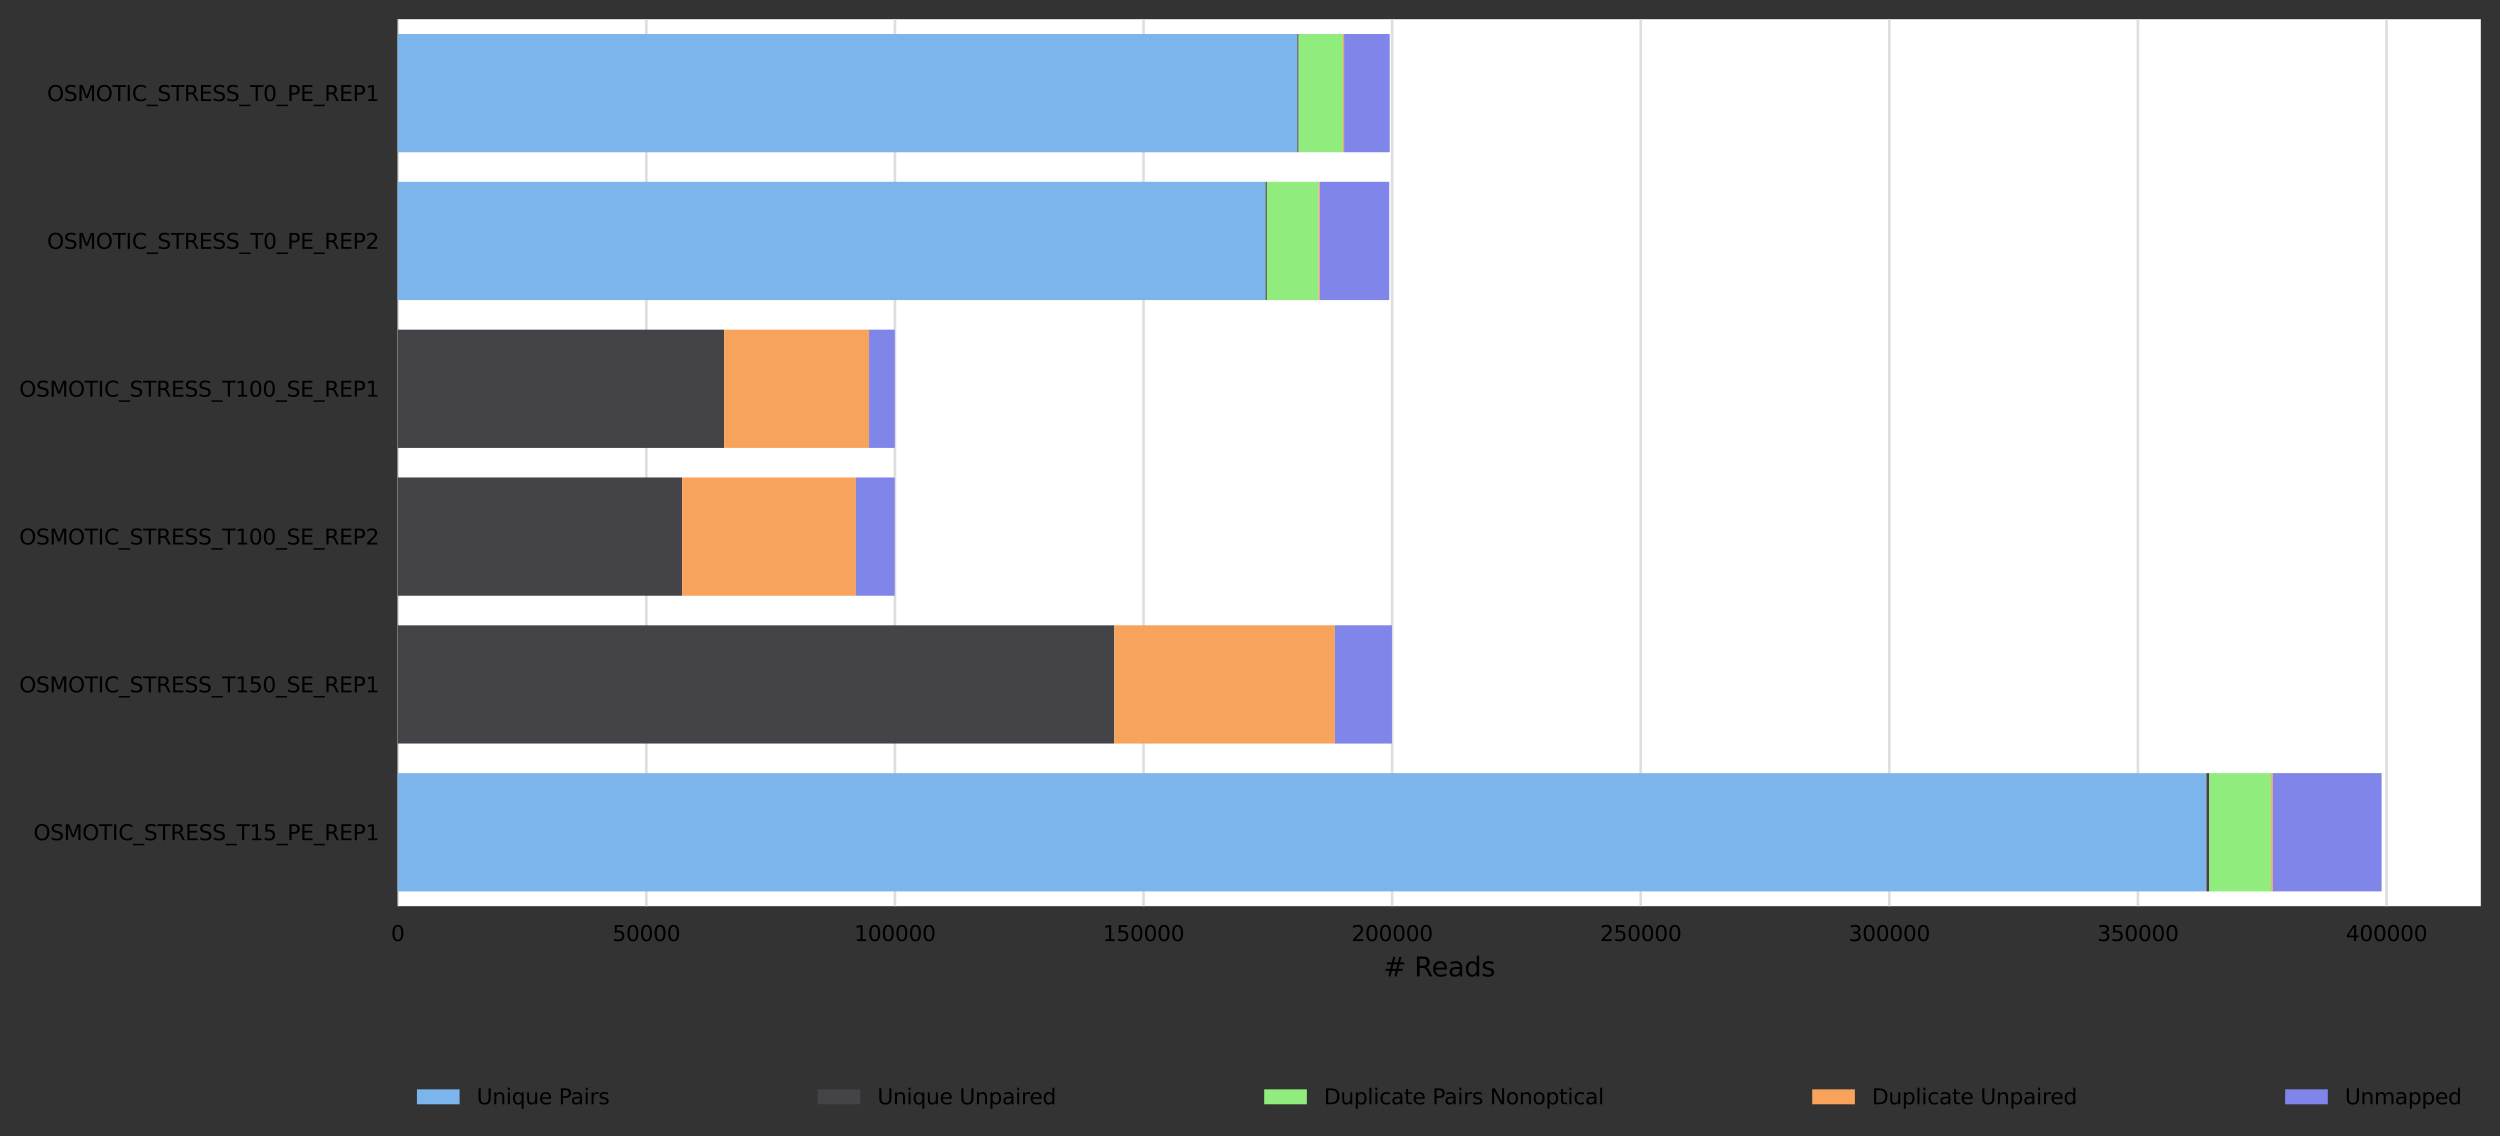 <?xml version="1.0" encoding="utf-8" standalone="no"?>
<!DOCTYPE svg PUBLIC "-//W3C//DTD SVG 1.1//EN"
  "http://www.w3.org/Graphics/SVG/1.1/DTD/svg11.dtd">
<svg xmlns:xlink="http://www.w3.org/1999/xlink" width="937.562pt" height="426.2pt" viewBox="0 0 937.562 426.2" xmlns="http://www.w3.org/2000/svg" version="1.1">
 <rect x="0" y="0" width="937.562" height="426.2" fill="#333333" stroke="none"/>
 <defs>
  <style type="text/css">*{stroke-linejoin: round; stroke-linecap: butt}</style>
 </defs>
 <g id="figure_1">
  <g id="axes_1">
   <g id="patch_1">
    <path d="M 149.162 339.84 
L 930.362 339.84 
L 930.362 7.2 
L 149.162 7.2 
z
" style="fill: #ffffff"/>
   </g>
   <g id="matplotlib.axis_1">
    <g id="xtick_1">
     <g id="line2d_1">
      <path d="M 149.162 339.84 
L 149.162 7.2 
" clip-path="url(#p7e48a213b3)" style="fill: none; stroke: #dedede; stroke-linecap: square"/>
     </g>
     <g id="text_1">
      <!-- 0 -->
      <g transform="translate(146.618 352.919)scale(0.08 -0.08)">
       <defs>
        <path id="DejaVuSans-30" d="M 2034 4250 
Q 1547 4250 1301 3770 
Q 1056 3291 1056 2328 
Q 1056 1369 1301 889 
Q 1547 409 2034 409 
Q 2525 409 2770 889 
Q 3016 1369 3016 2328 
Q 3016 3291 2770 3770 
Q 2525 4250 2034 4250 
z
M 2034 4750 
Q 2819 4750 3233 4129 
Q 3647 3509 3647 2328 
Q 3647 1150 3233 529 
Q 2819 -91 2034 -91 
Q 1250 -91 836 529 
Q 422 1150 422 2328 
Q 422 3509 836 4129 
Q 1250 4750 2034 4750 
z
" transform="scale(0.016)"/>
       </defs>
       <use xlink:href="#DejaVuSans-30"/>
      </g>
     </g>
    </g>
    <g id="xtick_2">
     <g id="line2d_2">
      <path d="M 242.393 339.84 
L 242.393 7.2 
" clip-path="url(#p7e48a213b3)" style="fill: none; stroke: #dedede; stroke-linecap: square"/>
     </g>
     <g id="text_2">
      <!-- 50000 -->
      <g transform="translate(229.668 352.919)scale(0.08 -0.08)">
       <defs>
        <path id="DejaVuSans-35" d="M 691 4666 
L 3169 4666 
L 3169 4134 
L 1269 4134 
L 1269 2991 
Q 1406 3038 1543 3061 
Q 1681 3084 1819 3084 
Q 2600 3084 3056 2656 
Q 3513 2228 3513 1497 
Q 3513 744 3044 326 
Q 2575 -91 1722 -91 
Q 1428 -91 1123 -41 
Q 819 9 494 109 
L 494 744 
Q 775 591 1075 516 
Q 1375 441 1709 441 
Q 2250 441 2565 725 
Q 2881 1009 2881 1497 
Q 2881 1984 2565 2268 
Q 2250 2553 1709 2553 
Q 1456 2553 1204 2497 
Q 953 2441 691 2322 
L 691 4666 
z
" transform="scale(0.016)"/>
       </defs>
       <use xlink:href="#DejaVuSans-35"/>
       <use xlink:href="#DejaVuSans-30" x="63.623"/>
       <use xlink:href="#DejaVuSans-30" x="127.246"/>
       <use xlink:href="#DejaVuSans-30" x="190.869"/>
       <use xlink:href="#DejaVuSans-30" x="254.492"/>
      </g>
     </g>
    </g>
    <g id="xtick_3">
     <g id="line2d_3">
      <path d="M 335.623 339.84 
L 335.623 7.2 
" clip-path="url(#p7e48a213b3)" style="fill: none; stroke: #dedede; stroke-linecap: square"/>
     </g>
     <g id="text_3">
      <!-- 100000 -->
      <g transform="translate(320.353 352.919)scale(0.08 -0.08)">
       <defs>
        <path id="DejaVuSans-31" d="M 794 531 
L 1825 531 
L 1825 4091 
L 703 3866 
L 703 4441 
L 1819 4666 
L 2450 4666 
L 2450 531 
L 3481 531 
L 3481 0 
L 794 0 
L 794 531 
z
" transform="scale(0.016)"/>
       </defs>
       <use xlink:href="#DejaVuSans-31"/>
       <use xlink:href="#DejaVuSans-30" x="63.623"/>
       <use xlink:href="#DejaVuSans-30" x="127.246"/>
       <use xlink:href="#DejaVuSans-30" x="190.869"/>
       <use xlink:href="#DejaVuSans-30" x="254.492"/>
       <use xlink:href="#DejaVuSans-30" x="318.115"/>
      </g>
     </g>
    </g>
    <g id="xtick_4">
     <g id="line2d_4">
      <path d="M 428.853 339.84 
L 428.853 7.2 
" clip-path="url(#p7e48a213b3)" style="fill: none; stroke: #dedede; stroke-linecap: square"/>
     </g>
     <g id="text_4">
      <!-- 150000 -->
      <g transform="translate(413.583 352.919)scale(0.08 -0.08)">
       <use xlink:href="#DejaVuSans-31"/>
       <use xlink:href="#DejaVuSans-35" x="63.623"/>
       <use xlink:href="#DejaVuSans-30" x="127.246"/>
       <use xlink:href="#DejaVuSans-30" x="190.869"/>
       <use xlink:href="#DejaVuSans-30" x="254.492"/>
       <use xlink:href="#DejaVuSans-30" x="318.115"/>
      </g>
     </g>
    </g>
    <g id="xtick_5">
     <g id="line2d_5">
      <path d="M 522.084 339.84 
L 522.084 7.2 
" clip-path="url(#p7e48a213b3)" style="fill: none; stroke: #dedede; stroke-linecap: square"/>
     </g>
     <g id="text_5">
      <!-- 200000 -->
      <g transform="translate(506.814 352.919)scale(0.08 -0.08)">
       <defs>
        <path id="DejaVuSans-32" d="M 1228 531 
L 3431 531 
L 3431 0 
L 469 0 
L 469 531 
Q 828 903 1448 1529 
Q 2069 2156 2228 2338 
Q 2531 2678 2651 2914 
Q 2772 3150 2772 3378 
Q 2772 3750 2511 3984 
Q 2250 4219 1831 4219 
Q 1534 4219 1204 4116 
Q 875 4013 500 3803 
L 500 4441 
Q 881 4594 1212 4672 
Q 1544 4750 1819 4750 
Q 2544 4750 2975 4387 
Q 3406 4025 3406 3419 
Q 3406 3131 3298 2873 
Q 3191 2616 2906 2266 
Q 2828 2175 2409 1742 
Q 1991 1309 1228 531 
z
" transform="scale(0.016)"/>
       </defs>
       <use xlink:href="#DejaVuSans-32"/>
       <use xlink:href="#DejaVuSans-30" x="63.623"/>
       <use xlink:href="#DejaVuSans-30" x="127.246"/>
       <use xlink:href="#DejaVuSans-30" x="190.869"/>
       <use xlink:href="#DejaVuSans-30" x="254.492"/>
       <use xlink:href="#DejaVuSans-30" x="318.115"/>
      </g>
     </g>
    </g>
    <g id="xtick_6">
     <g id="line2d_6">
      <path d="M 615.314 339.84 
L 615.314 7.2 
" clip-path="url(#p7e48a213b3)" style="fill: none; stroke: #dedede; stroke-linecap: square"/>
     </g>
     <g id="text_6">
      <!-- 250000 -->
      <g transform="translate(600.044 352.919)scale(0.08 -0.08)">
       <use xlink:href="#DejaVuSans-32"/>
       <use xlink:href="#DejaVuSans-35" x="63.623"/>
       <use xlink:href="#DejaVuSans-30" x="127.246"/>
       <use xlink:href="#DejaVuSans-30" x="190.869"/>
       <use xlink:href="#DejaVuSans-30" x="254.492"/>
       <use xlink:href="#DejaVuSans-30" x="318.115"/>
      </g>
     </g>
    </g>
    <g id="xtick_7">
     <g id="line2d_7">
      <path d="M 708.544 339.84 
L 708.544 7.2 
" clip-path="url(#p7e48a213b3)" style="fill: none; stroke: #dedede; stroke-linecap: square"/>
     </g>
     <g id="text_7">
      <!-- 300000 -->
      <g transform="translate(693.274 352.919)scale(0.08 -0.08)">
       <defs>
        <path id="DejaVuSans-33" d="M 2597 2516 
Q 3050 2419 3304 2112 
Q 3559 1806 3559 1356 
Q 3559 666 3084 287 
Q 2609 -91 1734 -91 
Q 1441 -91 1130 -33 
Q 819 25 488 141 
L 488 750 
Q 750 597 1062 519 
Q 1375 441 1716 441 
Q 2309 441 2620 675 
Q 2931 909 2931 1356 
Q 2931 1769 2642 2001 
Q 2353 2234 1838 2234 
L 1294 2234 
L 1294 2753 
L 1863 2753 
Q 2328 2753 2575 2939 
Q 2822 3125 2822 3475 
Q 2822 3834 2567 4026 
Q 2313 4219 1838 4219 
Q 1578 4219 1281 4162 
Q 984 4106 628 3988 
L 628 4550 
Q 988 4650 1302 4700 
Q 1616 4750 1894 4750 
Q 2613 4750 3031 4423 
Q 3450 4097 3450 3541 
Q 3450 3153 3228 2886 
Q 3006 2619 2597 2516 
z
" transform="scale(0.016)"/>
       </defs>
       <use xlink:href="#DejaVuSans-33"/>
       <use xlink:href="#DejaVuSans-30" x="63.623"/>
       <use xlink:href="#DejaVuSans-30" x="127.246"/>
       <use xlink:href="#DejaVuSans-30" x="190.869"/>
       <use xlink:href="#DejaVuSans-30" x="254.492"/>
       <use xlink:href="#DejaVuSans-30" x="318.115"/>
      </g>
     </g>
    </g>
    <g id="xtick_8">
     <g id="line2d_8">
      <path d="M 801.774 339.84 
L 801.774 7.2 
" clip-path="url(#p7e48a213b3)" style="fill: none; stroke: #dedede; stroke-linecap: square"/>
     </g>
     <g id="text_8">
      <!-- 350000 -->
      <g transform="translate(786.504 352.919)scale(0.08 -0.08)">
       <use xlink:href="#DejaVuSans-33"/>
       <use xlink:href="#DejaVuSans-35" x="63.623"/>
       <use xlink:href="#DejaVuSans-30" x="127.246"/>
       <use xlink:href="#DejaVuSans-30" x="190.869"/>
       <use xlink:href="#DejaVuSans-30" x="254.492"/>
       <use xlink:href="#DejaVuSans-30" x="318.115"/>
      </g>
     </g>
    </g>
    <g id="xtick_9">
     <g id="line2d_9">
      <path d="M 895.005 339.84 
L 895.005 7.2 
" clip-path="url(#p7e48a213b3)" style="fill: none; stroke: #dedede; stroke-linecap: square"/>
     </g>
     <g id="text_9">
      <!-- 400000 -->
      <g transform="translate(879.735 352.919)scale(0.08 -0.08)">
       <defs>
        <path id="DejaVuSans-34" d="M 2419 4116 
L 825 1625 
L 2419 1625 
L 2419 4116 
z
M 2253 4666 
L 3047 4666 
L 3047 1625 
L 3713 1625 
L 3713 1100 
L 3047 1100 
L 3047 0 
L 2419 0 
L 2419 1100 
L 313 1100 
L 313 1709 
L 2253 4666 
z
" transform="scale(0.016)"/>
       </defs>
       <use xlink:href="#DejaVuSans-34"/>
       <use xlink:href="#DejaVuSans-30" x="63.623"/>
       <use xlink:href="#DejaVuSans-30" x="127.246"/>
       <use xlink:href="#DejaVuSans-30" x="190.869"/>
       <use xlink:href="#DejaVuSans-30" x="254.492"/>
       <use xlink:href="#DejaVuSans-30" x="318.115"/>
      </g>
     </g>
    </g>
    <g id="text_10">
     <!-- # Reads -->
     <g transform="translate(518.815 366.181)scale(0.1 -0.1)">
      <defs>
       <path id="DejaVuSans-23" d="M 3272 2816 
L 2363 2816 
L 2100 1772 
L 3016 1772 
L 3272 2816 
z
M 2803 4594 
L 2478 3297 
L 3391 3297 
L 3719 4594 
L 4219 4594 
L 3897 3297 
L 4872 3297 
L 4872 2816 
L 3775 2816 
L 3519 1772 
L 4513 1772 
L 4513 1294 
L 3397 1294 
L 3072 0 
L 2572 0 
L 2894 1294 
L 1978 1294 
L 1656 0 
L 1153 0 
L 1478 1294 
L 494 1294 
L 494 1772 
L 1594 1772 
L 1856 2816 
L 850 2816 
L 850 3297 
L 1978 3297 
L 2297 4594 
L 2803 4594 
z
" transform="scale(0.016)"/>
       <path id="DejaVuSans-20" transform="scale(0.016)"/>
       <path id="DejaVuSans-52" d="M 2841 2188 
Q 3044 2119 3236 1894 
Q 3428 1669 3622 1275 
L 4263 0 
L 3584 0 
L 2988 1197 
Q 2756 1666 2539 1819 
Q 2322 1972 1947 1972 
L 1259 1972 
L 1259 0 
L 628 0 
L 628 4666 
L 2053 4666 
Q 2853 4666 3247 4331 
Q 3641 3997 3641 3322 
Q 3641 2881 3436 2590 
Q 3231 2300 2841 2188 
z
M 1259 4147 
L 1259 2491 
L 2053 2491 
Q 2509 2491 2742 2702 
Q 2975 2913 2975 3322 
Q 2975 3731 2742 3939 
Q 2509 4147 2053 4147 
L 1259 4147 
z
" transform="scale(0.016)"/>
       <path id="DejaVuSans-65" d="M 3597 1894 
L 3597 1613 
L 953 1613 
Q 991 1019 1311 708 
Q 1631 397 2203 397 
Q 2534 397 2845 478 
Q 3156 559 3463 722 
L 3463 178 
Q 3153 47 2828 -22 
Q 2503 -91 2169 -91 
Q 1331 -91 842 396 
Q 353 884 353 1716 
Q 353 2575 817 3079 
Q 1281 3584 2069 3584 
Q 2775 3584 3186 3129 
Q 3597 2675 3597 1894 
z
M 3022 2063 
Q 3016 2534 2758 2815 
Q 2500 3097 2075 3097 
Q 1594 3097 1305 2825 
Q 1016 2553 972 2059 
L 3022 2063 
z
" transform="scale(0.016)"/>
       <path id="DejaVuSans-61" d="M 2194 1759 
Q 1497 1759 1228 1600 
Q 959 1441 959 1056 
Q 959 750 1161 570 
Q 1363 391 1709 391 
Q 2188 391 2477 730 
Q 2766 1069 2766 1631 
L 2766 1759 
L 2194 1759 
z
M 3341 1997 
L 3341 0 
L 2766 0 
L 2766 531 
Q 2569 213 2275 61 
Q 1981 -91 1556 -91 
Q 1019 -91 701 211 
Q 384 513 384 1019 
Q 384 1609 779 1909 
Q 1175 2209 1959 2209 
L 2766 2209 
L 2766 2266 
Q 2766 2663 2505 2880 
Q 2244 3097 1772 3097 
Q 1472 3097 1187 3025 
Q 903 2953 641 2809 
L 641 3341 
Q 956 3463 1253 3523 
Q 1550 3584 1831 3584 
Q 2591 3584 2966 3190 
Q 3341 2797 3341 1997 
z
" transform="scale(0.016)"/>
       <path id="DejaVuSans-64" d="M 2906 2969 
L 2906 4863 
L 3481 4863 
L 3481 0 
L 2906 0 
L 2906 525 
Q 2725 213 2448 61 
Q 2172 -91 1784 -91 
Q 1150 -91 751 415 
Q 353 922 353 1747 
Q 353 2572 751 3078 
Q 1150 3584 1784 3584 
Q 2172 3584 2448 3432 
Q 2725 3281 2906 2969 
z
M 947 1747 
Q 947 1113 1208 752 
Q 1469 391 1925 391 
Q 2381 391 2643 752 
Q 2906 1113 2906 1747 
Q 2906 2381 2643 2742 
Q 2381 3103 1925 3103 
Q 1469 3103 1208 2742 
Q 947 2381 947 1747 
z
" transform="scale(0.016)"/>
       <path id="DejaVuSans-73" d="M 2834 3397 
L 2834 2853 
Q 2591 2978 2328 3040 
Q 2066 3103 1784 3103 
Q 1356 3103 1142 2972 
Q 928 2841 928 2578 
Q 928 2378 1081 2264 
Q 1234 2150 1697 2047 
L 1894 2003 
Q 2506 1872 2764 1633 
Q 3022 1394 3022 966 
Q 3022 478 2636 193 
Q 2250 -91 1575 -91 
Q 1294 -91 989 -36 
Q 684 19 347 128 
L 347 722 
Q 666 556 975 473 
Q 1284 391 1588 391 
Q 1994 391 2212 530 
Q 2431 669 2431 922 
Q 2431 1156 2273 1281 
Q 2116 1406 1581 1522 
L 1381 1569 
Q 847 1681 609 1914 
Q 372 2147 372 2553 
Q 372 3047 722 3315 
Q 1072 3584 1716 3584 
Q 2034 3584 2315 3537 
Q 2597 3491 2834 3397 
z
" transform="scale(0.016)"/>
      </defs>
      <use xlink:href="#DejaVuSans-23"/>
      <use xlink:href="#DejaVuSans-20" x="83.789"/>
      <use xlink:href="#DejaVuSans-52" x="115.576"/>
      <use xlink:href="#DejaVuSans-65" x="180.559"/>
      <use xlink:href="#DejaVuSans-61" x="242.082"/>
      <use xlink:href="#DejaVuSans-64" x="303.361"/>
      <use xlink:href="#DejaVuSans-73" x="366.838"/>
     </g>
    </g>
   </g>
   <g id="matplotlib.axis_2">
    <g id="ytick_1">
     <g id="text_11">
      <!-- OSMOTIC_STRESS_T0_PE_REP1 -->
      <g transform="translate(17.635 37.889)scale(0.08 -0.08)">
       <defs>
        <path id="DejaVuSans-4f" d="M 2522 4238 
Q 1834 4238 1429 3725 
Q 1025 3213 1025 2328 
Q 1025 1447 1429 934 
Q 1834 422 2522 422 
Q 3209 422 3611 934 
Q 4013 1447 4013 2328 
Q 4013 3213 3611 3725 
Q 3209 4238 2522 4238 
z
M 2522 4750 
Q 3503 4750 4090 4092 
Q 4678 3434 4678 2328 
Q 4678 1225 4090 567 
Q 3503 -91 2522 -91 
Q 1538 -91 948 565 
Q 359 1222 359 2328 
Q 359 3434 948 4092 
Q 1538 4750 2522 4750 
z
" transform="scale(0.016)"/>
        <path id="DejaVuSans-53" d="M 3425 4513 
L 3425 3897 
Q 3066 4069 2747 4153 
Q 2428 4238 2131 4238 
Q 1616 4238 1336 4038 
Q 1056 3838 1056 3469 
Q 1056 3159 1242 3001 
Q 1428 2844 1947 2747 
L 2328 2669 
Q 3034 2534 3370 2195 
Q 3706 1856 3706 1288 
Q 3706 609 3251 259 
Q 2797 -91 1919 -91 
Q 1588 -91 1214 -16 
Q 841 59 441 206 
L 441 856 
Q 825 641 1194 531 
Q 1563 422 1919 422 
Q 2459 422 2753 634 
Q 3047 847 3047 1241 
Q 3047 1584 2836 1778 
Q 2625 1972 2144 2069 
L 1759 2144 
Q 1053 2284 737 2584 
Q 422 2884 422 3419 
Q 422 4038 858 4394 
Q 1294 4750 2059 4750 
Q 2388 4750 2728 4690 
Q 3069 4631 3425 4513 
z
" transform="scale(0.016)"/>
        <path id="DejaVuSans-4d" d="M 628 4666 
L 1569 4666 
L 2759 1491 
L 3956 4666 
L 4897 4666 
L 4897 0 
L 4281 0 
L 4281 4097 
L 3078 897 
L 2444 897 
L 1241 4097 
L 1241 0 
L 628 0 
L 628 4666 
z
" transform="scale(0.016)"/>
        <path id="DejaVuSans-54" d="M -19 4666 
L 3928 4666 
L 3928 4134 
L 2272 4134 
L 2272 0 
L 1638 0 
L 1638 4134 
L -19 4134 
L -19 4666 
z
" transform="scale(0.016)"/>
        <path id="DejaVuSans-49" d="M 628 4666 
L 1259 4666 
L 1259 0 
L 628 0 
L 628 4666 
z
" transform="scale(0.016)"/>
        <path id="DejaVuSans-43" d="M 4122 4306 
L 4122 3641 
Q 3803 3938 3442 4084 
Q 3081 4231 2675 4231 
Q 1875 4231 1450 3742 
Q 1025 3253 1025 2328 
Q 1025 1406 1450 917 
Q 1875 428 2675 428 
Q 3081 428 3442 575 
Q 3803 722 4122 1019 
L 4122 359 
Q 3791 134 3420 21 
Q 3050 -91 2638 -91 
Q 1578 -91 968 557 
Q 359 1206 359 2328 
Q 359 3453 968 4101 
Q 1578 4750 2638 4750 
Q 3056 4750 3426 4639 
Q 3797 4528 4122 4306 
z
" transform="scale(0.016)"/>
        <path id="DejaVuSans-5f" d="M 3263 -1063 
L 3263 -1509 
L -63 -1509 
L -63 -1063 
L 3263 -1063 
z
" transform="scale(0.016)"/>
        <path id="DejaVuSans-45" d="M 628 4666 
L 3578 4666 
L 3578 4134 
L 1259 4134 
L 1259 2753 
L 3481 2753 
L 3481 2222 
L 1259 2222 
L 1259 531 
L 3634 531 
L 3634 0 
L 628 0 
L 628 4666 
z
" transform="scale(0.016)"/>
        <path id="DejaVuSans-50" d="M 1259 4147 
L 1259 2394 
L 2053 2394 
Q 2494 2394 2734 2622 
Q 2975 2850 2975 3272 
Q 2975 3691 2734 3919 
Q 2494 4147 2053 4147 
L 1259 4147 
z
M 628 4666 
L 2053 4666 
Q 2838 4666 3239 4311 
Q 3641 3956 3641 3272 
Q 3641 2581 3239 2228 
Q 2838 1875 2053 1875 
L 1259 1875 
L 1259 0 
L 628 0 
L 628 4666 
z
" transform="scale(0.016)"/>
       </defs>
       <use xlink:href="#DejaVuSans-4f"/>
       <use xlink:href="#DejaVuSans-53" x="78.711"/>
       <use xlink:href="#DejaVuSans-4d" x="142.188"/>
       <use xlink:href="#DejaVuSans-4f" x="228.467"/>
       <use xlink:href="#DejaVuSans-54" x="307.178"/>
       <use xlink:href="#DejaVuSans-49" x="368.262"/>
       <use xlink:href="#DejaVuSans-43" x="397.754"/>
       <use xlink:href="#DejaVuSans-5f" x="467.578"/>
       <use xlink:href="#DejaVuSans-53" x="517.578"/>
       <use xlink:href="#DejaVuSans-54" x="581.055"/>
       <use xlink:href="#DejaVuSans-52" x="642.139"/>
       <use xlink:href="#DejaVuSans-45" x="711.621"/>
       <use xlink:href="#DejaVuSans-53" x="774.805"/>
       <use xlink:href="#DejaVuSans-53" x="838.281"/>
       <use xlink:href="#DejaVuSans-5f" x="901.758"/>
       <use xlink:href="#DejaVuSans-54" x="951.758"/>
       <use xlink:href="#DejaVuSans-30" x="1012.842"/>
       <use xlink:href="#DejaVuSans-5f" x="1076.465"/>
       <use xlink:href="#DejaVuSans-50" x="1126.465"/>
       <use xlink:href="#DejaVuSans-45" x="1186.768"/>
       <use xlink:href="#DejaVuSans-5f" x="1249.951"/>
       <use xlink:href="#DejaVuSans-52" x="1299.951"/>
       <use xlink:href="#DejaVuSans-45" x="1369.434"/>
       <use xlink:href="#DejaVuSans-50" x="1432.617"/>
       <use xlink:href="#DejaVuSans-31" x="1492.92"/>
      </g>
     </g>
    </g>
    <g id="ytick_2">
     <g id="text_12">
      <!-- OSMOTIC_STRESS_T0_PE_REP2 -->
      <g transform="translate(17.635 93.329)scale(0.08 -0.08)">
       <use xlink:href="#DejaVuSans-4f"/>
       <use xlink:href="#DejaVuSans-53" x="78.711"/>
       <use xlink:href="#DejaVuSans-4d" x="142.188"/>
       <use xlink:href="#DejaVuSans-4f" x="228.467"/>
       <use xlink:href="#DejaVuSans-54" x="307.178"/>
       <use xlink:href="#DejaVuSans-49" x="368.262"/>
       <use xlink:href="#DejaVuSans-43" x="397.754"/>
       <use xlink:href="#DejaVuSans-5f" x="467.578"/>
       <use xlink:href="#DejaVuSans-53" x="517.578"/>
       <use xlink:href="#DejaVuSans-54" x="581.055"/>
       <use xlink:href="#DejaVuSans-52" x="642.139"/>
       <use xlink:href="#DejaVuSans-45" x="711.621"/>
       <use xlink:href="#DejaVuSans-53" x="774.805"/>
       <use xlink:href="#DejaVuSans-53" x="838.281"/>
       <use xlink:href="#DejaVuSans-5f" x="901.758"/>
       <use xlink:href="#DejaVuSans-54" x="951.758"/>
       <use xlink:href="#DejaVuSans-30" x="1012.842"/>
       <use xlink:href="#DejaVuSans-5f" x="1076.465"/>
       <use xlink:href="#DejaVuSans-50" x="1126.465"/>
       <use xlink:href="#DejaVuSans-45" x="1186.768"/>
       <use xlink:href="#DejaVuSans-5f" x="1249.951"/>
       <use xlink:href="#DejaVuSans-52" x="1299.951"/>
       <use xlink:href="#DejaVuSans-45" x="1369.434"/>
       <use xlink:href="#DejaVuSans-50" x="1432.617"/>
       <use xlink:href="#DejaVuSans-32" x="1492.92"/>
      </g>
     </g>
    </g>
    <g id="ytick_3">
     <g id="text_13">
      <!-- OSMOTIC_STRESS_T100_SE_REP1 -->
      <g transform="translate(7.2 148.769)scale(0.08 -0.08)">
       <use xlink:href="#DejaVuSans-4f"/>
       <use xlink:href="#DejaVuSans-53" x="78.711"/>
       <use xlink:href="#DejaVuSans-4d" x="142.188"/>
       <use xlink:href="#DejaVuSans-4f" x="228.467"/>
       <use xlink:href="#DejaVuSans-54" x="307.178"/>
       <use xlink:href="#DejaVuSans-49" x="368.262"/>
       <use xlink:href="#DejaVuSans-43" x="397.754"/>
       <use xlink:href="#DejaVuSans-5f" x="467.578"/>
       <use xlink:href="#DejaVuSans-53" x="517.578"/>
       <use xlink:href="#DejaVuSans-54" x="581.055"/>
       <use xlink:href="#DejaVuSans-52" x="642.139"/>
       <use xlink:href="#DejaVuSans-45" x="711.621"/>
       <use xlink:href="#DejaVuSans-53" x="774.805"/>
       <use xlink:href="#DejaVuSans-53" x="838.281"/>
       <use xlink:href="#DejaVuSans-5f" x="901.758"/>
       <use xlink:href="#DejaVuSans-54" x="951.758"/>
       <use xlink:href="#DejaVuSans-31" x="1012.842"/>
       <use xlink:href="#DejaVuSans-30" x="1076.465"/>
       <use xlink:href="#DejaVuSans-30" x="1140.088"/>
       <use xlink:href="#DejaVuSans-5f" x="1203.711"/>
       <use xlink:href="#DejaVuSans-53" x="1253.711"/>
       <use xlink:href="#DejaVuSans-45" x="1317.188"/>
       <use xlink:href="#DejaVuSans-5f" x="1380.371"/>
       <use xlink:href="#DejaVuSans-52" x="1430.371"/>
       <use xlink:href="#DejaVuSans-45" x="1499.854"/>
       <use xlink:href="#DejaVuSans-50" x="1563.037"/>
       <use xlink:href="#DejaVuSans-31" x="1623.34"/>
      </g>
     </g>
    </g>
    <g id="ytick_4">
     <g id="text_14">
      <!-- OSMOTIC_STRESS_T100_SE_REP2 -->
      <g transform="translate(7.2 204.209)scale(0.08 -0.08)">
       <use xlink:href="#DejaVuSans-4f"/>
       <use xlink:href="#DejaVuSans-53" x="78.711"/>
       <use xlink:href="#DejaVuSans-4d" x="142.188"/>
       <use xlink:href="#DejaVuSans-4f" x="228.467"/>
       <use xlink:href="#DejaVuSans-54" x="307.178"/>
       <use xlink:href="#DejaVuSans-49" x="368.262"/>
       <use xlink:href="#DejaVuSans-43" x="397.754"/>
       <use xlink:href="#DejaVuSans-5f" x="467.578"/>
       <use xlink:href="#DejaVuSans-53" x="517.578"/>
       <use xlink:href="#DejaVuSans-54" x="581.055"/>
       <use xlink:href="#DejaVuSans-52" x="642.139"/>
       <use xlink:href="#DejaVuSans-45" x="711.621"/>
       <use xlink:href="#DejaVuSans-53" x="774.805"/>
       <use xlink:href="#DejaVuSans-53" x="838.281"/>
       <use xlink:href="#DejaVuSans-5f" x="901.758"/>
       <use xlink:href="#DejaVuSans-54" x="951.758"/>
       <use xlink:href="#DejaVuSans-31" x="1012.842"/>
       <use xlink:href="#DejaVuSans-30" x="1076.465"/>
       <use xlink:href="#DejaVuSans-30" x="1140.088"/>
       <use xlink:href="#DejaVuSans-5f" x="1203.711"/>
       <use xlink:href="#DejaVuSans-53" x="1253.711"/>
       <use xlink:href="#DejaVuSans-45" x="1317.188"/>
       <use xlink:href="#DejaVuSans-5f" x="1380.371"/>
       <use xlink:href="#DejaVuSans-52" x="1430.371"/>
       <use xlink:href="#DejaVuSans-45" x="1499.854"/>
       <use xlink:href="#DejaVuSans-50" x="1563.037"/>
       <use xlink:href="#DejaVuSans-32" x="1623.34"/>
      </g>
     </g>
    </g>
    <g id="ytick_5">
     <g id="text_15">
      <!-- OSMOTIC_STRESS_T150_SE_REP1 -->
      <g transform="translate(7.2 259.649)scale(0.08 -0.08)">
       <use xlink:href="#DejaVuSans-4f"/>
       <use xlink:href="#DejaVuSans-53" x="78.711"/>
       <use xlink:href="#DejaVuSans-4d" x="142.188"/>
       <use xlink:href="#DejaVuSans-4f" x="228.467"/>
       <use xlink:href="#DejaVuSans-54" x="307.178"/>
       <use xlink:href="#DejaVuSans-49" x="368.262"/>
       <use xlink:href="#DejaVuSans-43" x="397.754"/>
       <use xlink:href="#DejaVuSans-5f" x="467.578"/>
       <use xlink:href="#DejaVuSans-53" x="517.578"/>
       <use xlink:href="#DejaVuSans-54" x="581.055"/>
       <use xlink:href="#DejaVuSans-52" x="642.139"/>
       <use xlink:href="#DejaVuSans-45" x="711.621"/>
       <use xlink:href="#DejaVuSans-53" x="774.805"/>
       <use xlink:href="#DejaVuSans-53" x="838.281"/>
       <use xlink:href="#DejaVuSans-5f" x="901.758"/>
       <use xlink:href="#DejaVuSans-54" x="951.758"/>
       <use xlink:href="#DejaVuSans-31" x="1012.842"/>
       <use xlink:href="#DejaVuSans-35" x="1076.465"/>
       <use xlink:href="#DejaVuSans-30" x="1140.088"/>
       <use xlink:href="#DejaVuSans-5f" x="1203.711"/>
       <use xlink:href="#DejaVuSans-53" x="1253.711"/>
       <use xlink:href="#DejaVuSans-45" x="1317.188"/>
       <use xlink:href="#DejaVuSans-5f" x="1380.371"/>
       <use xlink:href="#DejaVuSans-52" x="1430.371"/>
       <use xlink:href="#DejaVuSans-45" x="1499.854"/>
       <use xlink:href="#DejaVuSans-50" x="1563.037"/>
       <use xlink:href="#DejaVuSans-31" x="1623.34"/>
      </g>
     </g>
    </g>
    <g id="ytick_6">
     <g id="text_16">
      <!-- OSMOTIC_STRESS_T15_PE_REP1 -->
      <g transform="translate(12.545 315.089)scale(0.08 -0.08)">
       <use xlink:href="#DejaVuSans-4f"/>
       <use xlink:href="#DejaVuSans-53" x="78.711"/>
       <use xlink:href="#DejaVuSans-4d" x="142.188"/>
       <use xlink:href="#DejaVuSans-4f" x="228.467"/>
       <use xlink:href="#DejaVuSans-54" x="307.178"/>
       <use xlink:href="#DejaVuSans-49" x="368.262"/>
       <use xlink:href="#DejaVuSans-43" x="397.754"/>
       <use xlink:href="#DejaVuSans-5f" x="467.578"/>
       <use xlink:href="#DejaVuSans-53" x="517.578"/>
       <use xlink:href="#DejaVuSans-54" x="581.055"/>
       <use xlink:href="#DejaVuSans-52" x="642.139"/>
       <use xlink:href="#DejaVuSans-45" x="711.621"/>
       <use xlink:href="#DejaVuSans-53" x="774.805"/>
       <use xlink:href="#DejaVuSans-53" x="838.281"/>
       <use xlink:href="#DejaVuSans-5f" x="901.758"/>
       <use xlink:href="#DejaVuSans-54" x="951.758"/>
       <use xlink:href="#DejaVuSans-31" x="1012.842"/>
       <use xlink:href="#DejaVuSans-35" x="1076.465"/>
       <use xlink:href="#DejaVuSans-5f" x="1140.088"/>
       <use xlink:href="#DejaVuSans-50" x="1190.088"/>
       <use xlink:href="#DejaVuSans-45" x="1250.391"/>
       <use xlink:href="#DejaVuSans-5f" x="1313.574"/>
       <use xlink:href="#DejaVuSans-52" x="1363.574"/>
       <use xlink:href="#DejaVuSans-45" x="1433.057"/>
       <use xlink:href="#DejaVuSans-50" x="1496.24"/>
       <use xlink:href="#DejaVuSans-31" x="1556.543"/>
      </g>
     </g>
    </g>
   </g>
   <g id="patch_2">
    <path d="M 149.162 12.744 
L 486.541 12.744 
L 486.541 57.096 
L 149.162 57.096 
z
" clip-path="url(#p7e48a213b3)" style="fill: #7cb5ec"/>
   </g>
   <g id="patch_3">
    <path d="M 149.162 68.184 
L 474.607 68.184 
L 474.607 112.536 
L 149.162 112.536 
z
" clip-path="url(#p7e48a213b3)" style="fill: #7cb5ec"/>
   </g>
   <g id="patch_4">
    <path d="M 149.162 123.624 
L 149.162 123.624 
L 149.162 167.976 
L 149.162 167.976 
z
" clip-path="url(#p7e48a213b3)" style="fill: #7cb5ec"/>
   </g>
   <g id="patch_5">
    <path d="M 149.162 179.064 
L 149.162 179.064 
L 149.162 223.416 
L 149.162 223.416 
z
" clip-path="url(#p7e48a213b3)" style="fill: #7cb5ec"/>
   </g>
   <g id="patch_6">
    <path d="M 149.162 234.504 
L 149.162 234.504 
L 149.162 278.856 
L 149.162 278.856 
z
" clip-path="url(#p7e48a213b3)" style="fill: #7cb5ec"/>
   </g>
   <g id="patch_7">
    <path d="M 149.162 289.944 
L 827.454 289.944 
L 827.454 334.296 
L 149.162 334.296 
z
" clip-path="url(#p7e48a213b3)" style="fill: #7cb5ec"/>
   </g>
   <g id="patch_8">
    <path d="M 486.541 12.744 
L 487.018 12.744 
L 487.018 57.096 
L 486.541 57.096 
z
" clip-path="url(#p7e48a213b3)" style="fill: #434348"/>
   </g>
   <g id="patch_9">
    <path d="M 474.607 68.184 
L 475.11 68.184 
L 475.11 112.536 
L 474.607 112.536 
z
" clip-path="url(#p7e48a213b3)" style="fill: #434348"/>
   </g>
   <g id="patch_10">
    <path d="M 149.162 123.624 
L 271.553 123.624 
L 271.553 167.976 
L 149.162 167.976 
z
" clip-path="url(#p7e48a213b3)" style="fill: #434348"/>
   </g>
   <g id="patch_11">
    <path d="M 149.162 179.064 
L 255.818 179.064 
L 255.818 223.416 
L 149.162 223.416 
z
" clip-path="url(#p7e48a213b3)" style="fill: #434348"/>
   </g>
   <g id="patch_12">
    <path d="M 149.162 234.504 
L 417.904 234.504 
L 417.904 278.856 
L 149.162 278.856 
z
" clip-path="url(#p7e48a213b3)" style="fill: #434348"/>
   </g>
   <g id="patch_13">
    <path d="M 827.454 289.944 
L 828.567 289.944 
L 828.567 334.296 
L 827.454 334.296 
z
" clip-path="url(#p7e48a213b3)" style="fill: #434348"/>
   </g>
   <g id="patch_14">
    <path d="M 487.018 12.744 
L 503.631 12.744 
L 503.631 57.096 
L 487.018 57.096 
z
" clip-path="url(#p7e48a213b3)" style="fill: #90ed7d"/>
   </g>
   <g id="patch_15">
    <path d="M 475.11 68.184 
L 494.435 68.184 
L 494.435 112.536 
L 475.11 112.536 
z
" clip-path="url(#p7e48a213b3)" style="fill: #90ed7d"/>
   </g>
   <g id="patch_16">
    <path d="M 271.553 123.624 
L 271.553 123.624 
L 271.553 167.976 
L 271.553 167.976 
z
" clip-path="url(#p7e48a213b3)" style="fill: #90ed7d"/>
   </g>
   <g id="patch_17">
    <path d="M 255.818 179.064 
L 255.818 179.064 
L 255.818 223.416 
L 255.818 223.416 
z
" clip-path="url(#p7e48a213b3)" style="fill: #90ed7d"/>
   </g>
   <g id="patch_18">
    <path d="M 417.904 234.504 
L 417.904 234.504 
L 417.904 278.856 
L 417.904 278.856 
z
" clip-path="url(#p7e48a213b3)" style="fill: #90ed7d"/>
   </g>
   <g id="patch_19">
    <path d="M 828.567 289.944 
L 851.718 289.944 
L 851.718 334.296 
L 828.567 334.296 
z
" clip-path="url(#p7e48a213b3)" style="fill: #90ed7d"/>
   </g>
   <g id="patch_20">
    <path d="M 503.631 12.744 
L 504.066 12.744 
L 504.066 57.096 
L 503.631 57.096 
z
" clip-path="url(#p7e48a213b3)" style="fill: #f7a35c"/>
   </g>
   <g id="patch_21">
    <path d="M 494.435 68.184 
L 494.903 68.184 
L 494.903 112.536 
L 494.435 112.536 
z
" clip-path="url(#p7e48a213b3)" style="fill: #f7a35c"/>
   </g>
   <g id="patch_22">
    <path d="M 271.553 123.624 
L 325.908 123.624 
L 325.908 167.976 
L 271.553 167.976 
z
" clip-path="url(#p7e48a213b3)" style="fill: #f7a35c"/>
   </g>
   <g id="patch_23">
    <path d="M 255.818 179.064 
L 321.016 179.064 
L 321.016 223.416 
L 255.818 223.416 
z
" clip-path="url(#p7e48a213b3)" style="fill: #f7a35c"/>
   </g>
   <g id="patch_24">
    <path d="M 417.904 234.504 
L 500.611 234.504 
L 500.611 278.856 
L 417.904 278.856 
z
" clip-path="url(#p7e48a213b3)" style="fill: #f7a35c"/>
   </g>
   <g id="patch_25">
    <path d="M 851.718 289.944 
L 852.35 289.944 
L 852.35 334.296 
L 851.718 334.296 
z
" clip-path="url(#p7e48a213b3)" style="fill: #f7a35c"/>
   </g>
   <g id="patch_26">
    <path d="M 504.066 12.744 
L 521.174 12.744 
L 521.174 57.096 
L 504.066 57.096 
z
" clip-path="url(#p7e48a213b3)" style="fill: #8085e9"/>
   </g>
   <g id="patch_27">
    <path d="M 494.903 68.184 
L 521.002 68.184 
L 521.002 112.536 
L 494.903 112.536 
z
" clip-path="url(#p7e48a213b3)" style="fill: #8085e9"/>
   </g>
   <g id="patch_28">
    <path d="M 325.908 123.624 
L 335.58 123.624 
L 335.58 167.976 
L 325.908 167.976 
z
" clip-path="url(#p7e48a213b3)" style="fill: #8085e9"/>
   </g>
   <g id="patch_29">
    <path d="M 321.016 179.064 
L 335.558 179.064 
L 335.558 223.416 
L 321.016 223.416 
z
" clip-path="url(#p7e48a213b3)" style="fill: #8085e9"/>
   </g>
   <g id="patch_30">
    <path d="M 500.611 234.504 
L 522.022 234.504 
L 522.022 278.856 
L 500.611 278.856 
z
" clip-path="url(#p7e48a213b3)" style="fill: #8085e9"/>
   </g>
   <g id="patch_31">
    <path d="M 852.35 289.944 
L 893.163 289.944 
L 893.163 334.296 
L 852.35 334.296 
z
" clip-path="url(#p7e48a213b3)" style="fill: #8085e9"/>
   </g>
   <g id="text_17">
    <!-- Picard: Deduplication Stats -->
    <g transform="translate(431.786 -20.52)scale(0.16 -0.16)">
     <defs>
      <path id="DejaVuSans-69" d="M 603 3500 
L 1178 3500 
L 1178 0 
L 603 0 
L 603 3500 
z
M 603 4863 
L 1178 4863 
L 1178 4134 
L 603 4134 
L 603 4863 
z
" transform="scale(0.016)"/>
      <path id="DejaVuSans-63" d="M 3122 3366 
L 3122 2828 
Q 2878 2963 2633 3030 
Q 2388 3097 2138 3097 
Q 1578 3097 1268 2742 
Q 959 2388 959 1747 
Q 959 1106 1268 751 
Q 1578 397 2138 397 
Q 2388 397 2633 464 
Q 2878 531 3122 666 
L 3122 134 
Q 2881 22 2623 -34 
Q 2366 -91 2075 -91 
Q 1284 -91 818 406 
Q 353 903 353 1747 
Q 353 2603 823 3093 
Q 1294 3584 2113 3584 
Q 2378 3584 2631 3529 
Q 2884 3475 3122 3366 
z
" transform="scale(0.016)"/>
      <path id="DejaVuSans-72" d="M 2631 2963 
Q 2534 3019 2420 3045 
Q 2306 3072 2169 3072 
Q 1681 3072 1420 2755 
Q 1159 2438 1159 1844 
L 1159 0 
L 581 0 
L 581 3500 
L 1159 3500 
L 1159 2956 
Q 1341 3275 1631 3429 
Q 1922 3584 2338 3584 
Q 2397 3584 2469 3576 
Q 2541 3569 2628 3553 
L 2631 2963 
z
" transform="scale(0.016)"/>
      <path id="DejaVuSans-3a" d="M 750 794 
L 1409 794 
L 1409 0 
L 750 0 
L 750 794 
z
M 750 3309 
L 1409 3309 
L 1409 2516 
L 750 2516 
L 750 3309 
z
" transform="scale(0.016)"/>
      <path id="DejaVuSans-44" d="M 1259 4147 
L 1259 519 
L 2022 519 
Q 2988 519 3436 956 
Q 3884 1394 3884 2338 
Q 3884 3275 3436 3711 
Q 2988 4147 2022 4147 
L 1259 4147 
z
M 628 4666 
L 1925 4666 
Q 3281 4666 3915 4102 
Q 4550 3538 4550 2338 
Q 4550 1131 3912 565 
Q 3275 0 1925 0 
L 628 0 
L 628 4666 
z
" transform="scale(0.016)"/>
      <path id="DejaVuSans-75" d="M 544 1381 
L 544 3500 
L 1119 3500 
L 1119 1403 
Q 1119 906 1312 657 
Q 1506 409 1894 409 
Q 2359 409 2629 706 
Q 2900 1003 2900 1516 
L 2900 3500 
L 3475 3500 
L 3475 0 
L 2900 0 
L 2900 538 
Q 2691 219 2414 64 
Q 2138 -91 1772 -91 
Q 1169 -91 856 284 
Q 544 659 544 1381 
z
M 1991 3584 
L 1991 3584 
z
" transform="scale(0.016)"/>
      <path id="DejaVuSans-70" d="M 1159 525 
L 1159 -1331 
L 581 -1331 
L 581 3500 
L 1159 3500 
L 1159 2969 
Q 1341 3281 1617 3432 
Q 1894 3584 2278 3584 
Q 2916 3584 3314 3078 
Q 3713 2572 3713 1747 
Q 3713 922 3314 415 
Q 2916 -91 2278 -91 
Q 1894 -91 1617 61 
Q 1341 213 1159 525 
z
M 3116 1747 
Q 3116 2381 2855 2742 
Q 2594 3103 2138 3103 
Q 1681 3103 1420 2742 
Q 1159 2381 1159 1747 
Q 1159 1113 1420 752 
Q 1681 391 2138 391 
Q 2594 391 2855 752 
Q 3116 1113 3116 1747 
z
" transform="scale(0.016)"/>
      <path id="DejaVuSans-6c" d="M 603 4863 
L 1178 4863 
L 1178 0 
L 603 0 
L 603 4863 
z
" transform="scale(0.016)"/>
      <path id="DejaVuSans-74" d="M 1172 4494 
L 1172 3500 
L 2356 3500 
L 2356 3053 
L 1172 3053 
L 1172 1153 
Q 1172 725 1289 603 
Q 1406 481 1766 481 
L 2356 481 
L 2356 0 
L 1766 0 
Q 1100 0 847 248 
Q 594 497 594 1153 
L 594 3053 
L 172 3053 
L 172 3500 
L 594 3500 
L 594 4494 
L 1172 4494 
z
" transform="scale(0.016)"/>
      <path id="DejaVuSans-6f" d="M 1959 3097 
Q 1497 3097 1228 2736 
Q 959 2375 959 1747 
Q 959 1119 1226 758 
Q 1494 397 1959 397 
Q 2419 397 2687 759 
Q 2956 1122 2956 1747 
Q 2956 2369 2687 2733 
Q 2419 3097 1959 3097 
z
M 1959 3584 
Q 2709 3584 3137 3096 
Q 3566 2609 3566 1747 
Q 3566 888 3137 398 
Q 2709 -91 1959 -91 
Q 1206 -91 779 398 
Q 353 888 353 1747 
Q 353 2609 779 3096 
Q 1206 3584 1959 3584 
z
" transform="scale(0.016)"/>
      <path id="DejaVuSans-6e" d="M 3513 2113 
L 3513 0 
L 2938 0 
L 2938 2094 
Q 2938 2591 2744 2837 
Q 2550 3084 2163 3084 
Q 1697 3084 1428 2787 
Q 1159 2491 1159 1978 
L 1159 0 
L 581 0 
L 581 3500 
L 1159 3500 
L 1159 2956 
Q 1366 3272 1645 3428 
Q 1925 3584 2291 3584 
Q 2894 3584 3203 3211 
Q 3513 2838 3513 2113 
z
" transform="scale(0.016)"/>
     </defs>
     <use xlink:href="#DejaVuSans-50"/>
     <use xlink:href="#DejaVuSans-69" x="58.053"/>
     <use xlink:href="#DejaVuSans-63" x="85.836"/>
     <use xlink:href="#DejaVuSans-61" x="140.816"/>
     <use xlink:href="#DejaVuSans-72" x="202.096"/>
     <use xlink:href="#DejaVuSans-64" x="241.459"/>
     <use xlink:href="#DejaVuSans-3a" x="304.936"/>
     <use xlink:href="#DejaVuSans-20" x="338.627"/>
     <use xlink:href="#DejaVuSans-44" x="370.414"/>
     <use xlink:href="#DejaVuSans-65" x="447.416"/>
     <use xlink:href="#DejaVuSans-64" x="508.939"/>
     <use xlink:href="#DejaVuSans-75" x="572.416"/>
     <use xlink:href="#DejaVuSans-70" x="635.795"/>
     <use xlink:href="#DejaVuSans-6c" x="699.271"/>
     <use xlink:href="#DejaVuSans-69" x="727.055"/>
     <use xlink:href="#DejaVuSans-63" x="754.838"/>
     <use xlink:href="#DejaVuSans-61" x="809.818"/>
     <use xlink:href="#DejaVuSans-74" x="871.098"/>
     <use xlink:href="#DejaVuSans-69" x="910.307"/>
     <use xlink:href="#DejaVuSans-6f" x="938.09"/>
     <use xlink:href="#DejaVuSans-6e" x="999.271"/>
     <use xlink:href="#DejaVuSans-20" x="1062.65"/>
     <use xlink:href="#DejaVuSans-53" x="1094.438"/>
     <use xlink:href="#DejaVuSans-74" x="1157.914"/>
     <use xlink:href="#DejaVuSans-61" x="1197.123"/>
     <use xlink:href="#DejaVuSans-74" x="1258.402"/>
     <use xlink:href="#DejaVuSans-73" x="1297.611"/>
    </g>
   </g>
   <g id="legend_1">
    <g id="patch_32">
     <path d="M 156.363 414.136 
L 172.363 414.136 
L 172.363 408.536 
L 156.363 408.536 
z
" style="fill: #7cb5ec"/>
    </g>
    <g id="text_18">
     <!-- Unique Pairs -->
     <g transform="translate(178.762 414.136)scale(0.08 -0.08)">
      <defs>
       <path id="DejaVuSans-55" d="M 556 4666 
L 1191 4666 
L 1191 1831 
Q 1191 1081 1462 751 
Q 1734 422 2344 422 
Q 2950 422 3222 751 
Q 3494 1081 3494 1831 
L 3494 4666 
L 4128 4666 
L 4128 1753 
Q 4128 841 3676 375 
Q 3225 -91 2344 -91 
Q 1459 -91 1007 375 
Q 556 841 556 1753 
L 556 4666 
z
" transform="scale(0.016)"/>
       <path id="DejaVuSans-71" d="M 947 1747 
Q 947 1113 1208 752 
Q 1469 391 1925 391 
Q 2381 391 2643 752 
Q 2906 1113 2906 1747 
Q 2906 2381 2643 2742 
Q 2381 3103 1925 3103 
Q 1469 3103 1208 2742 
Q 947 2381 947 1747 
z
M 2906 525 
Q 2725 213 2448 61 
Q 2172 -91 1784 -91 
Q 1150 -91 751 415 
Q 353 922 353 1747 
Q 353 2572 751 3078 
Q 1150 3584 1784 3584 
Q 2172 3584 2448 3432 
Q 2725 3281 2906 2969 
L 2906 3500 
L 3481 3500 
L 3481 -1331 
L 2906 -1331 
L 2906 525 
z
" transform="scale(0.016)"/>
      </defs>
      <use xlink:href="#DejaVuSans-55"/>
      <use xlink:href="#DejaVuSans-6e" x="73.193"/>
      <use xlink:href="#DejaVuSans-69" x="136.572"/>
      <use xlink:href="#DejaVuSans-71" x="164.355"/>
      <use xlink:href="#DejaVuSans-75" x="227.832"/>
      <use xlink:href="#DejaVuSans-65" x="291.211"/>
      <use xlink:href="#DejaVuSans-20" x="352.734"/>
      <use xlink:href="#DejaVuSans-50" x="384.521"/>
      <use xlink:href="#DejaVuSans-61" x="440.324"/>
      <use xlink:href="#DejaVuSans-69" x="501.604"/>
      <use xlink:href="#DejaVuSans-72" x="529.387"/>
      <use xlink:href="#DejaVuSans-73" x="570.5"/>
     </g>
    </g>
    <g id="patch_33">
     <path d="M 306.636 414.136 
L 322.636 414.136 
L 322.636 408.536 
L 306.636 408.536 
z
" style="fill: #434348"/>
    </g>
    <g id="text_19">
     <!-- Unique Unpaired -->
     <g transform="translate(329.036 414.136)scale(0.08 -0.08)">
      <use xlink:href="#DejaVuSans-55"/>
      <use xlink:href="#DejaVuSans-6e" x="73.193"/>
      <use xlink:href="#DejaVuSans-69" x="136.572"/>
      <use xlink:href="#DejaVuSans-71" x="164.355"/>
      <use xlink:href="#DejaVuSans-75" x="227.832"/>
      <use xlink:href="#DejaVuSans-65" x="291.211"/>
      <use xlink:href="#DejaVuSans-20" x="352.734"/>
      <use xlink:href="#DejaVuSans-55" x="384.521"/>
      <use xlink:href="#DejaVuSans-6e" x="457.715"/>
      <use xlink:href="#DejaVuSans-70" x="521.094"/>
      <use xlink:href="#DejaVuSans-61" x="584.57"/>
      <use xlink:href="#DejaVuSans-69" x="645.85"/>
      <use xlink:href="#DejaVuSans-72" x="673.633"/>
      <use xlink:href="#DejaVuSans-65" x="712.496"/>
      <use xlink:href="#DejaVuSans-64" x="774.02"/>
     </g>
    </g>
    <g id="patch_34">
     <path d="M 474.104 414.136 
L 490.104 414.136 
L 490.104 408.536 
L 474.104 408.536 
z
" style="fill: #90ed7d"/>
    </g>
    <g id="text_20">
     <!-- Duplicate Pairs Nonoptical -->
     <g transform="translate(496.504 414.136)scale(0.08 -0.08)">
      <defs>
       <path id="DejaVuSans-4e" d="M 628 4666 
L 1478 4666 
L 3547 763 
L 3547 4666 
L 4159 4666 
L 4159 0 
L 3309 0 
L 1241 3903 
L 1241 0 
L 628 0 
L 628 4666 
z
" transform="scale(0.016)"/>
      </defs>
      <use xlink:href="#DejaVuSans-44"/>
      <use xlink:href="#DejaVuSans-75" x="77.002"/>
      <use xlink:href="#DejaVuSans-70" x="140.381"/>
      <use xlink:href="#DejaVuSans-6c" x="203.857"/>
      <use xlink:href="#DejaVuSans-69" x="231.641"/>
      <use xlink:href="#DejaVuSans-63" x="259.424"/>
      <use xlink:href="#DejaVuSans-61" x="314.404"/>
      <use xlink:href="#DejaVuSans-74" x="375.684"/>
      <use xlink:href="#DejaVuSans-65" x="414.893"/>
      <use xlink:href="#DejaVuSans-20" x="476.416"/>
      <use xlink:href="#DejaVuSans-50" x="508.203"/>
      <use xlink:href="#DejaVuSans-61" x="564.006"/>
      <use xlink:href="#DejaVuSans-69" x="625.285"/>
      <use xlink:href="#DejaVuSans-72" x="653.068"/>
      <use xlink:href="#DejaVuSans-73" x="694.182"/>
      <use xlink:href="#DejaVuSans-20" x="746.281"/>
      <use xlink:href="#DejaVuSans-4e" x="778.068"/>
      <use xlink:href="#DejaVuSans-6f" x="852.873"/>
      <use xlink:href="#DejaVuSans-6e" x="914.055"/>
      <use xlink:href="#DejaVuSans-6f" x="977.434"/>
      <use xlink:href="#DejaVuSans-70" x="1038.615"/>
      <use xlink:href="#DejaVuSans-74" x="1102.092"/>
      <use xlink:href="#DejaVuSans-69" x="1141.301"/>
      <use xlink:href="#DejaVuSans-63" x="1169.084"/>
      <use xlink:href="#DejaVuSans-61" x="1224.064"/>
      <use xlink:href="#DejaVuSans-6c" x="1285.344"/>
     </g>
    </g>
    <g id="patch_35">
     <path d="M 679.621 414.136 
L 695.621 414.136 
L 695.621 408.536 
L 679.621 408.536 
z
" style="fill: #f7a35c"/>
    </g>
    <g id="text_21">
     <!-- Duplicate Unpaired -->
     <g transform="translate(702.021 414.136)scale(0.08 -0.08)">
      <use xlink:href="#DejaVuSans-44"/>
      <use xlink:href="#DejaVuSans-75" x="77.002"/>
      <use xlink:href="#DejaVuSans-70" x="140.381"/>
      <use xlink:href="#DejaVuSans-6c" x="203.857"/>
      <use xlink:href="#DejaVuSans-69" x="231.641"/>
      <use xlink:href="#DejaVuSans-63" x="259.424"/>
      <use xlink:href="#DejaVuSans-61" x="314.404"/>
      <use xlink:href="#DejaVuSans-74" x="375.684"/>
      <use xlink:href="#DejaVuSans-65" x="414.893"/>
      <use xlink:href="#DejaVuSans-20" x="476.416"/>
      <use xlink:href="#DejaVuSans-55" x="508.203"/>
      <use xlink:href="#DejaVuSans-6e" x="581.396"/>
      <use xlink:href="#DejaVuSans-70" x="644.775"/>
      <use xlink:href="#DejaVuSans-61" x="708.252"/>
      <use xlink:href="#DejaVuSans-69" x="769.531"/>
      <use xlink:href="#DejaVuSans-72" x="797.314"/>
      <use xlink:href="#DejaVuSans-65" x="836.178"/>
      <use xlink:href="#DejaVuSans-64" x="897.701"/>
     </g>
    </g>
    <g id="patch_36">
     <path d="M 856.984 414.136 
L 872.984 414.136 
L 872.984 408.536 
L 856.984 408.536 
z
" style="fill: #8085e9"/>
    </g>
    <g id="text_22">
     <!-- Unmapped -->
     <g transform="translate(879.384 414.136)scale(0.08 -0.08)">
      <defs>
       <path id="DejaVuSans-6d" d="M 3328 2828 
Q 3544 3216 3844 3400 
Q 4144 3584 4550 3584 
Q 5097 3584 5394 3201 
Q 5691 2819 5691 2113 
L 5691 0 
L 5113 0 
L 5113 2094 
Q 5113 2597 4934 2840 
Q 4756 3084 4391 3084 
Q 3944 3084 3684 2787 
Q 3425 2491 3425 1978 
L 3425 0 
L 2847 0 
L 2847 2094 
Q 2847 2600 2669 2842 
Q 2491 3084 2119 3084 
Q 1678 3084 1418 2786 
Q 1159 2488 1159 1978 
L 1159 0 
L 581 0 
L 581 3500 
L 1159 3500 
L 1159 2956 
Q 1356 3278 1631 3431 
Q 1906 3584 2284 3584 
Q 2666 3584 2933 3390 
Q 3200 3197 3328 2828 
z
" transform="scale(0.016)"/>
      </defs>
      <use xlink:href="#DejaVuSans-55"/>
      <use xlink:href="#DejaVuSans-6e" x="73.193"/>
      <use xlink:href="#DejaVuSans-6d" x="136.572"/>
      <use xlink:href="#DejaVuSans-61" x="233.984"/>
      <use xlink:href="#DejaVuSans-70" x="295.264"/>
      <use xlink:href="#DejaVuSans-70" x="358.74"/>
      <use xlink:href="#DejaVuSans-65" x="422.217"/>
      <use xlink:href="#DejaVuSans-64" x="483.74"/>
     </g>
    </g>
   </g>
  </g>
 </g>
 <defs>
  <clipPath id="p7e48a213b3">
   <rect x="149.162" y="7.2" width="781.2" height="332.64"/>
  </clipPath>
 </defs>
</svg>
